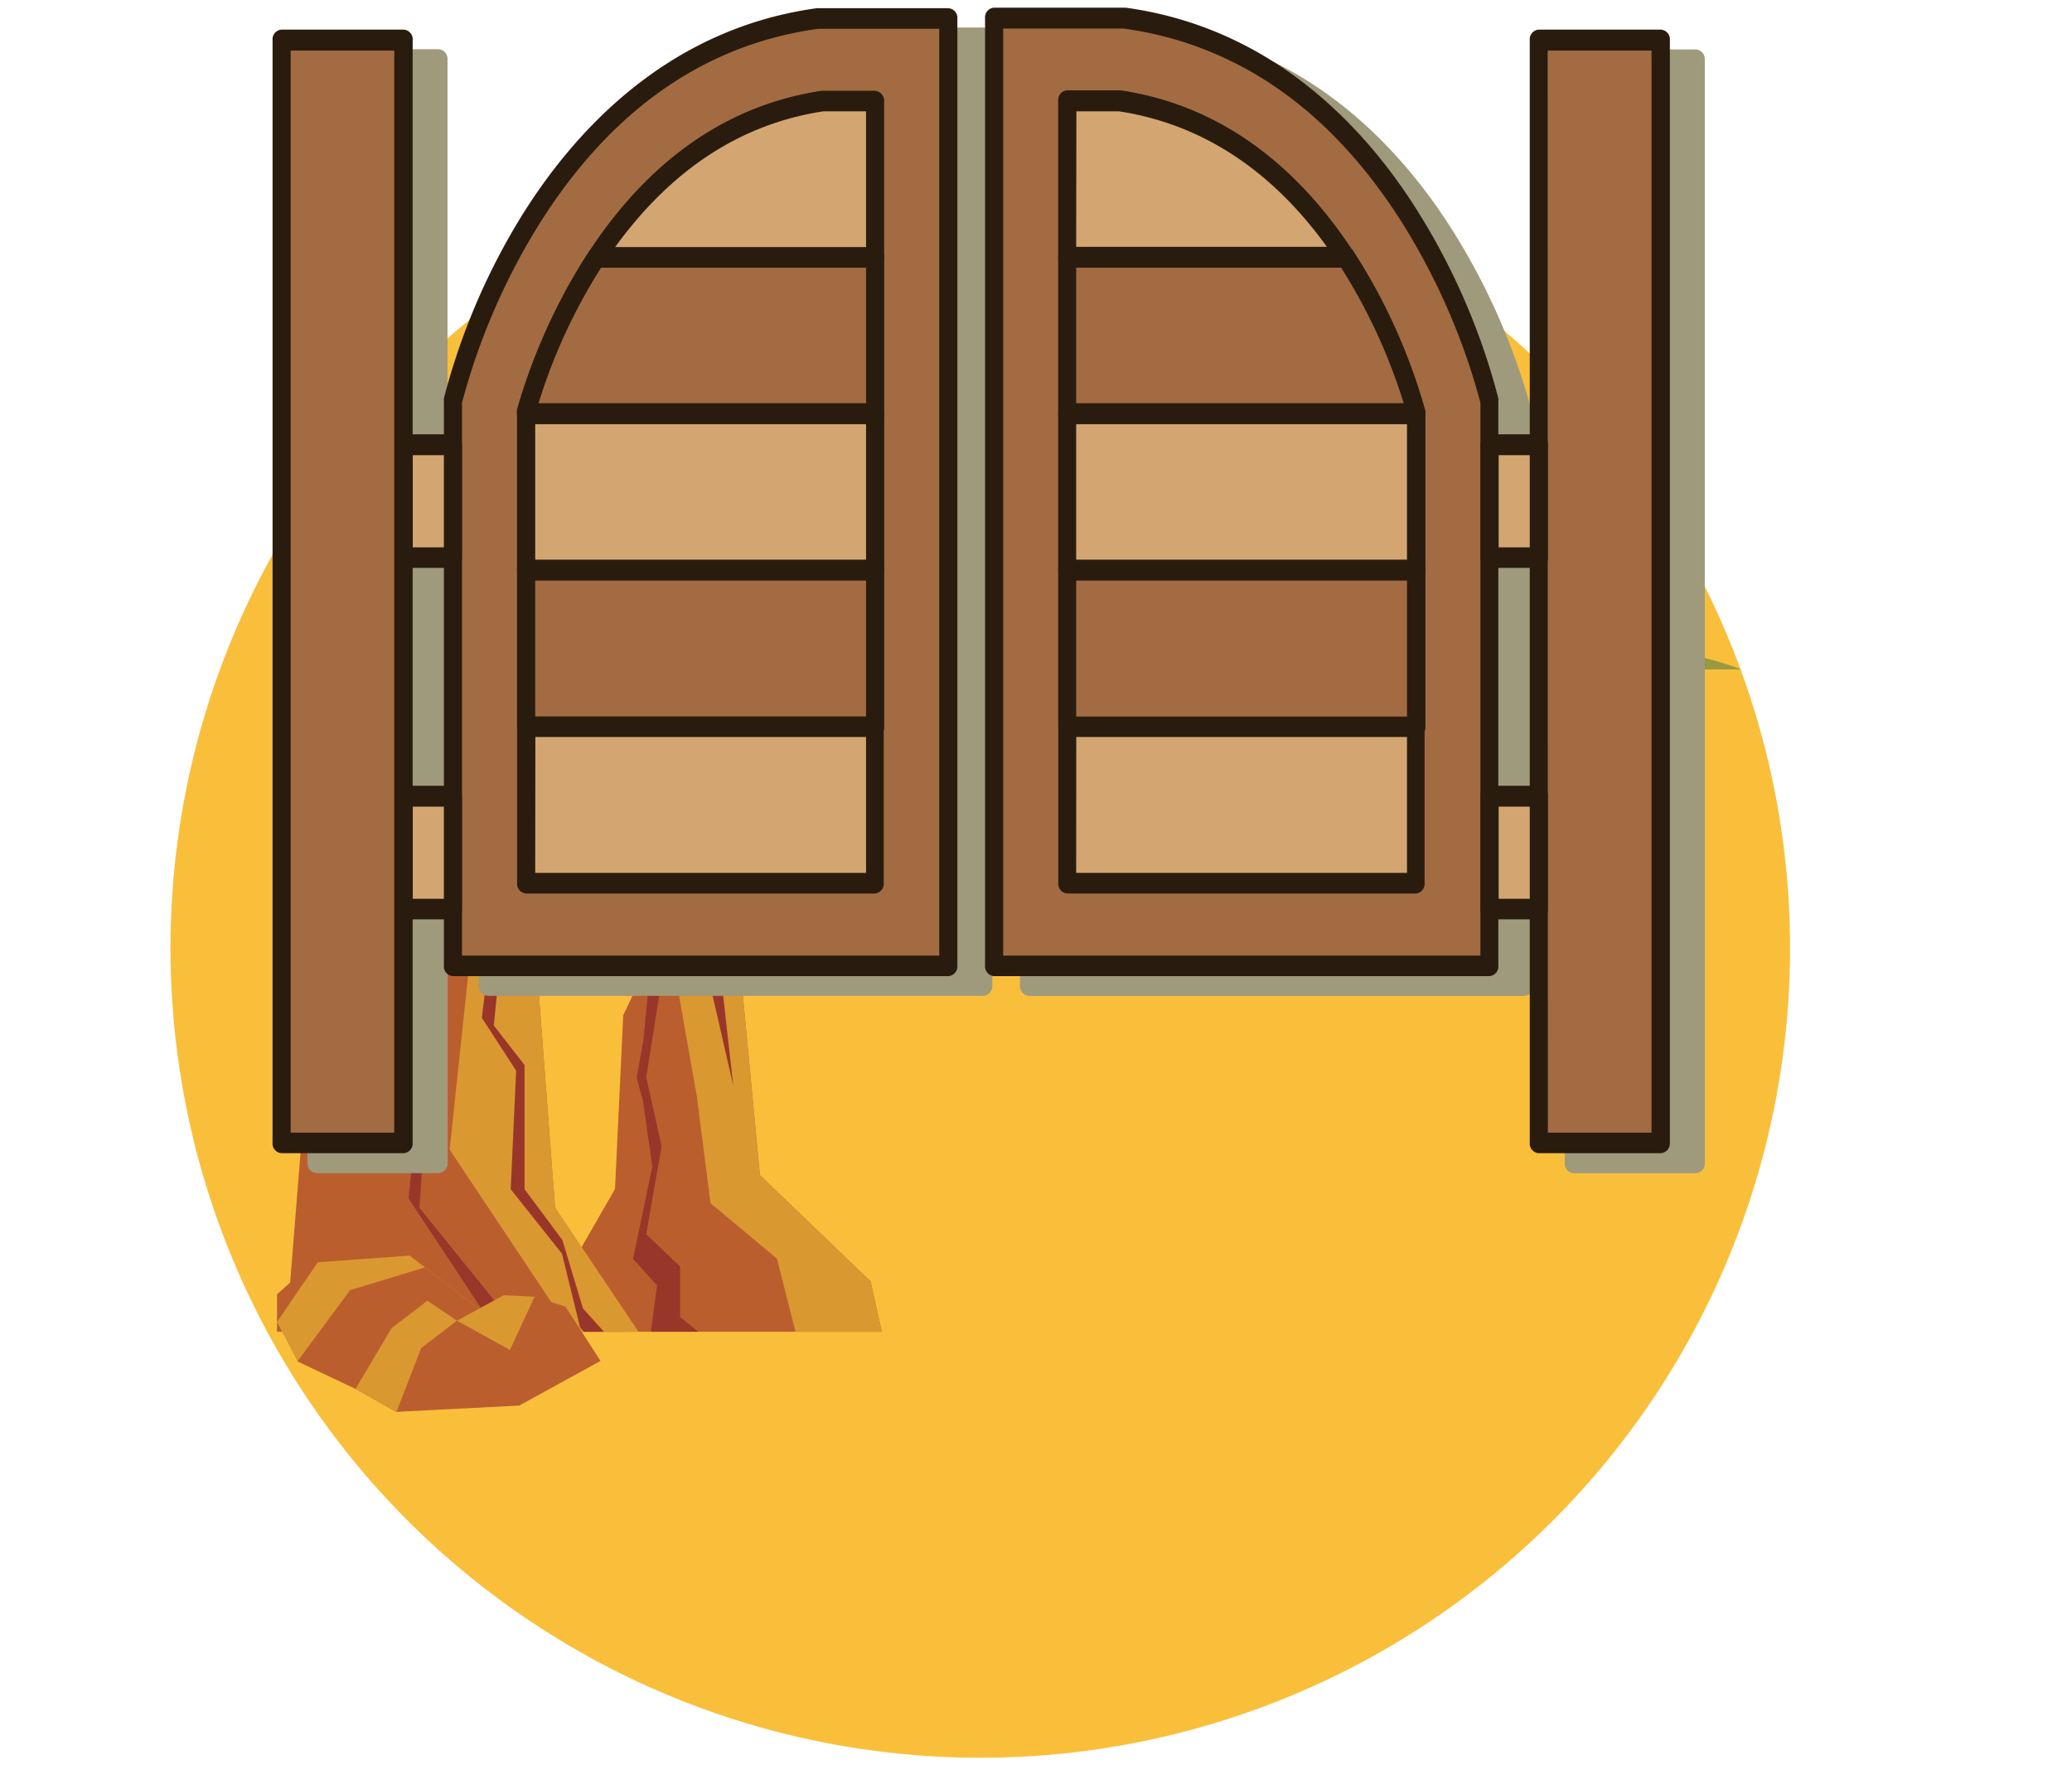 <svg id="Слой_1" data-name="Слой 1" xmlns="http://www.w3.org/2000/svg" viewBox="0 0 194.46 165.71"><defs><style>.cls-1{fill:#f9bf3b;}.cls-2{fill:#bb5e2e;}.cls-3{fill:#da9831;}.cls-4{fill:#eccf9c;}.cls-5{fill:#99362a;}.cls-6{fill:#989941;}.cls-7{fill:#a09a7c;}.cls-8{fill:#a36b41;}.cls-9{fill:#291c0f;}.cls-10{fill:#d3a671;}</style></defs><title>seo_icon</title><circle class="cls-1" cx="92" cy="89" r="76"/><polygon class="cls-2" points="57.72 111.61 58.49 95.31 60.65 90.75 62.93 85.95 69.39 89.98 71.32 110.31 81.7 120.28 82.76 125.01 47.66 125.01 47.66 124.58 50.58 124.03 57.72 111.61"/><polygon class="cls-3" points="69.39 89.98 71.32 110.31 81.7 120.28 82.76 125.01 74.66 125.01 72.92 118.15 66.68 112.94 65.41 102.98 63.47 91.99 60.65 90.75 62.93 85.95 69.39 89.98"/><polygon class="cls-4" points="69.39 89.98 67.72 92.15 66.74 92.85 63.47 91.99 60.65 90.75 62.93 85.95 69.39 89.98"/><polygon class="cls-5" points="68.82 101.92 66.74 92.85 65.11 91.43 67.72 92.15 68.82 101.92"/><polygon class="cls-5" points="61.22 109.53 60.35 103.36 59.75 101.17 60.38 97.67 61.02 91.02 63.31 90.47 62.19 91.43 60.65 101.12 62.09 107.6 60.65 115.85 63.83 118.89 63.83 123.62 65.54 125.01 61.09 125.01 61.66 120.66 59.41 118.17 61.22 109.53"/><polygon class="cls-2" points="29.33 94.2 33.34 90.29 35.95 80.96 49.98 85.5 52.09 113.32 59.01 125.01 26 125.01 26 121.5 27.23 120.39 29.33 94.2"/><polygon class="cls-3" points="49.98 85.5 52.09 113.32 59.92 125.01 53.59 125.01 42.2 107.92 44.15 89.51 49.98 85.5"/><polygon class="cls-4" points="41.72 80.59 44.11 80.67 49.98 85.5 44.15 89.51 34.69 85.5 35.95 80.96 41.72 80.59"/><polygon class="cls-5" points="47.24 87.38 46.34 96.26 49.23 99.98 49.23 111.63 52.78 116.4 54.71 122.82 56.68 125.01 54.79 125.01 54.44 124.6 52.74 117.68 47.93 111.63 48.44 100.5 45.22 95.54 46.14 88.11 44.53 86.33 47.24 87.38"/><polygon class="cls-5" points="39.71 86.33 38.34 87.04 40.38 98.95 39.36 113.37 47.81 123.83 47.63 125.01 46.61 125.01 38.34 112.49 39.52 100.98 37.49 86.68 39.71 86.33"/><polygon class="cls-3" points="38.45 117.86 29.82 118.49 26 124.09 27.92 127.79 33.37 130.37 37.21 132.53 40.46 130.02 45.32 130.18 50.58 128.24 52.04 123.87 44.94 122.87 38.45 117.86"/><polygon class="cls-2" points="44.94 122.87 39.88 118.97 32.85 121.11 27.92 127.79 33.37 130.37 37.21 132.53 40.46 130.02 45.87 130.03 53.88 127.75 52.04 123.87 44.94 122.87"/><polygon class="cls-3" points="47.27 121.58 42.89 123.97 40.11 122.1 36.75 124.67 33.37 130.37 37.21 132.53 40.46 130.02 45.32 130.18 53.88 127.75 50.17 121.72 47.27 121.58"/><polygon class="cls-2" points="50.17 121.72 47.86 126.72 42.89 123.97 39.53 126.54 37.21 132.53 48.73 131.94 56.36 127.75 53.08 122.66 50.17 121.72"/><path class="cls-6" d="M89.53,79.32a22.77,22.77,0,0,0-4.59-1.18s.9-3.89-1.35-4.25a3.14,3.14,0,0,0-3.24,1.66s.63-4.63-3-5.44-5.67,5.44-5.67,5.44-1.08-3.1-3.15-2.11a4.13,4.13,0,0,0-2,2.67,2.23,2.23,0,0,0-1.75-.33,2.64,2.64,0,0,0-1.41,2.27l-4.8,1.26Z"/><path class="cls-6" d="M163.47,62.84A36.42,36.42,0,0,0,156.13,61s1.44-6.22-2.16-6.8a5,5,0,0,0-5.18,2.65s1-7.4-4.76-8.7-9.07,8.7-9.07,8.7-1.73-5-5-3.37a6.61,6.61,0,0,0-3.24,4.28,3.57,3.57,0,0,0-2.81-.53c-1.7.64-2.14,2.63-2.26,3.64l-7.68,2Z"/><path class="cls-6" d="M62.92,55a16,16,0,0,0-3.23-.83s.63-2.74-.95-3a2.21,2.21,0,0,0-2.28,1.17s.44-3.25-2.09-3.82-4,3.82-4,3.82-.76-2.18-2.22-1.48a2.91,2.91,0,0,0-1.42,1.88,1.57,1.57,0,0,0-1.23-.23,1.86,1.86,0,0,0-1,1.6L41.14,55Z"/><path class="cls-7" d="M92.28,2.58H79.94C65.72,4.54,57,14.41,52.12,22.36A62.48,62.48,0,0,0,45,39.25a1.07,1.07,0,0,0,0,.24v3.13H42v-37a.91.91,0,0,0-.85-1H29.71a.91.91,0,0,0-.85,1v103.5a.91.91,0,0,0,.85,1H41.16a.91.91,0,0,0,.85-1v-21h2.92v4.36a.91.91,0,0,0,.85,1h46.5a.91.91,0,0,0,.85-1V3.55A.91.91,0,0,0,92.28,2.58ZM42,55.13h2.92V75.62H42Z"/><path class="cls-7" d="M159.15,4.64H147.7a.91.91,0,0,0-.85,1v37h-2.92V39.49a1.07,1.07,0,0,0,0-.24,62.48,62.48,0,0,0-7.16-16.9c-4.84-7.94-13.6-17.82-27.82-19.77H96.58a.91.91,0,0,0-.85,1V92.49a.91.91,0,0,0,.85,1h46.5a.91.91,0,0,0,.85-1V88.13h2.92v21a.91.91,0,0,0,.85,1h11.45a.91.91,0,0,0,.85-1V5.61A.91.91,0,0,0,159.15,4.64Zm-12.3,71h-2.92V55.13h2.92Z"/><rect class="cls-8" x="26.43" y="3.78" width="11.45" height="103.5"/><path class="cls-9" d="M37.88,108.25H26.43a.91.91,0,0,1-.85-1V3.78a.91.91,0,0,1,.85-1H37.88a.91.91,0,0,1,.85,1v103.5A.91.91,0,0,1,37.88,108.25Zm-10.6-1.93H37V4.75H27.28Z"/><path class="cls-8" d="M42.51,37.67S49.85,5.41,76.77,1.72H89V90.67H42.51Z"/><path class="cls-9" d="M89,91.63H42.51a.91.91,0,0,1-.85-1v-53a1.07,1.07,0,0,1,0-.24,62.48,62.48,0,0,1,7.16-16.9C53.68,12.59,62.44,2.72,76.66.77H89a.91.91,0,0,1,.85,1V90.67A.91.91,0,0,1,89,91.63ZM43.36,89.7H88.15v-87H76.82C65.93,4.19,57,10.57,50.24,21.63A61.88,61.88,0,0,0,43.36,37.8Z"/><path class="cls-10" d="M49.38,82.9V38.77c1.27-4.64,8.24-26.32,27.82-29.28h4.93V82.9Z"/><path class="cls-9" d="M82.13,83.87H49.38a.91.91,0,0,1-.85-1V38.77a1.08,1.08,0,0,1,0-.29C49.79,34,56.92,11.58,77.09,8.53h5a.91.91,0,0,1,.85,1V82.9A.91.91,0,0,1,82.13,83.87Zm-31.9-1.93H81.28V10.45h-4c-18.9,2.89-25.75,23.89-27,28.46Z"/><path class="cls-10" d="M82.13,9.49H77.2C67.06,11,60.31,17.57,56,24.17H82.13Z"/><path class="cls-9" d="M82.13,25.13H56a.85.85,0,0,1-.76-.53,1.07,1.07,0,0,1,.08-1c5.69-8.67,13-13.74,21.8-15.06h5a.91.91,0,0,1,.85,1V24.17A.91.91,0,0,1,82.13,25.13ZM57.72,23.21H81.28V10.45h-4C69.52,11.63,63,15.92,57.72,23.21Z"/><path class="cls-8" d="M82.13,24.17H56a53.94,53.94,0,0,0-6.6,14.6v.09H82.13Z"/><path class="cls-9" d="M82.13,39.82H49.38a.91.91,0,0,1-.85-1v-.09a1.08,1.08,0,0,1,0-.29A54.71,54.71,0,0,1,55.29,23.6a.82.82,0,0,1,.68-.39H82.13a.91.91,0,0,1,.85,1V38.85A.91.91,0,0,1,82.13,39.82Zm-31.6-1.93H81.28V25.13H56.41A52.93,52.93,0,0,0,50.53,37.89Z"/><rect class="cls-10" x="49.38" y="38.85" width="32.76" height="14.68"/><path class="cls-9" d="M82.13,54.5H49.38a.91.91,0,0,1-.85-1V38.85a.91.91,0,0,1,.85-1H82.13a.91.91,0,0,1,.85,1V53.54A.91.91,0,0,1,82.13,54.5Zm-31.9-1.93H81.28V39.82H50.23Z"/><rect class="cls-8" x="49.38" y="53.54" width="32.76" height="14.68"/><path class="cls-9" d="M82.13,69.18H49.38a.91.91,0,0,1-.85-1V53.54a.91.91,0,0,1,.85-1H82.13a.91.91,0,0,1,.85,1V68.22A.91.91,0,0,1,82.13,69.18Zm-31.9-1.93H81.28V54.5H50.23Z"/><rect class="cls-10" x="37.88" y="41.77" width="4.62" height="10.58"/><path class="cls-9" d="M42.51,53.31H37.88a.91.91,0,0,1-.85-1V41.77a.91.91,0,0,1,.85-1h4.62a.91.91,0,0,1,.85,1V52.35A.91.91,0,0,1,42.51,53.31Zm-3.77-1.93h2.92V42.73H38.74Z"/><rect class="cls-10" x="37.88" y="74.76" width="4.62" height="10.58"/><path class="cls-9" d="M42.51,86.3H37.88a.91.91,0,0,1-.85-1V74.76a.91.91,0,0,1,.85-1h4.62a.91.91,0,0,1,.85,1V85.34A.91.91,0,0,1,42.51,86.3Zm-3.77-1.93h2.92V75.72H38.74Z"/><rect class="cls-8" x="144.42" y="3.78" width="11.45" height="103.5"/><path class="cls-9" d="M155.87,108.25H144.42a.91.91,0,0,1-.85-1V3.78a.91.91,0,0,1,.85-1h11.45a.91.91,0,0,1,.85,1v103.5A.91.91,0,0,1,155.87,108.25Zm-10.6-1.93H155V4.75h-9.75Z"/><path class="cls-8" d="M139.79,37.67S132.45,5.41,105.53,1.72H93.3V90.67h46.5Z"/><path class="cls-9" d="M139.79,91.63H93.3a.91.91,0,0,1-.85-1V1.72a.91.91,0,0,1,.85-1h12.34c14.22,1.95,23,11.82,27.82,19.77a62.48,62.48,0,0,1,7.16,16.9,1.07,1.07,0,0,1,0,.24v53A.91.91,0,0,1,139.79,91.63ZM94.15,89.7h44.79V37.8A62,62,0,0,0,132,21.57c-6.74-11-15.67-17.38-26.54-18.89H94.15Z"/><path class="cls-10" d="M132.92,82.9V38.77c-1.27-4.64-8.24-26.32-27.82-29.28h-4.93V82.9Z"/><path class="cls-9" d="M132.92,83.87H100.17a.91.91,0,0,1-.85-1V9.49a.91.91,0,0,1,.85-1h5c20.16,3,27.3,25.48,28.53,29.95a1.08,1.08,0,0,1,0,.29V82.9A.91.91,0,0,1,132.92,83.87ZM101,81.94h31.05v-43c-1.28-4.57-8.13-25.57-27-28.46h-4Z"/><path class="cls-10" d="M100.17,9.49h4.93C115.24,11,122,17.57,126.32,24.17H100.17Z"/><path class="cls-9" d="M126.33,25.13H100.17a.91.91,0,0,1-.85-1V9.49a.91.91,0,0,1,.85-1h5c8.74,1.32,16.05,6.36,21.74,15a1,1,0,0,1,.23.66A.91.91,0,0,1,126.33,25.13ZM101,23.21h23.56c-5.23-7.28-11.8-11.57-19.54-12.76h-4Z"/><path class="cls-8" d="M100.17,24.17h26.16a53.94,53.94,0,0,1,6.6,14.6v.09H100.17Z"/><path class="cls-9" d="M132.92,39.82H100.17a.91.91,0,0,1-.85-1V24.17a.91.91,0,0,1,.85-1h26.16a.82.82,0,0,1,.68.39,54.73,54.73,0,0,1,6.73,14.88,1.08,1.08,0,0,1,0,.29v.09A.91.91,0,0,1,132.92,39.82ZM101,37.89h30.75a53,53,0,0,0-5.88-12.76H101Z"/><rect class="cls-10" x="100.17" y="38.85" width="32.76" height="14.68"/><path class="cls-9" d="M132.92,54.5H100.17a.91.91,0,0,1-.85-1V38.85a.91.91,0,0,1,.85-1h32.76a.91.91,0,0,1,.85,1V53.54A.91.91,0,0,1,132.92,54.5ZM101,52.57h31.05V39.82H101Z"/><rect class="cls-8" x="100.17" y="53.54" width="32.76" height="14.68"/><path class="cls-9" d="M132.92,69.18H100.17a.91.91,0,0,1-.85-1V53.54a.91.91,0,0,1,.85-1h32.76a.91.91,0,0,1,.85,1V68.22A.91.91,0,0,1,132.92,69.18ZM101,67.26h31.05V54.5H101Z"/><rect class="cls-10" x="139.79" y="41.77" width="4.62" height="10.58" transform="translate(284.21 94.11) rotate(180)"/><path class="cls-9" d="M144.42,53.31h-4.62a.91.91,0,0,1-.85-1V41.77a.91.91,0,0,1,.85-1h4.62a.91.91,0,0,1,.85,1V52.35A.91.91,0,0,1,144.42,53.31Zm-3.77-1.93h2.92V42.73h-2.92Z"/><rect class="cls-10" x="139.79" y="74.76" width="4.62" height="10.58" transform="translate(284.21 160.1) rotate(180)"/><path class="cls-9" d="M144.42,86.3h-4.62a.91.91,0,0,1-.85-1V74.76a.91.91,0,0,1,.85-1h4.62a.91.91,0,0,1,.85,1V85.34A.91.91,0,0,1,144.42,86.3Zm-3.77-1.93h2.92V75.72h-2.92Z"/></svg>